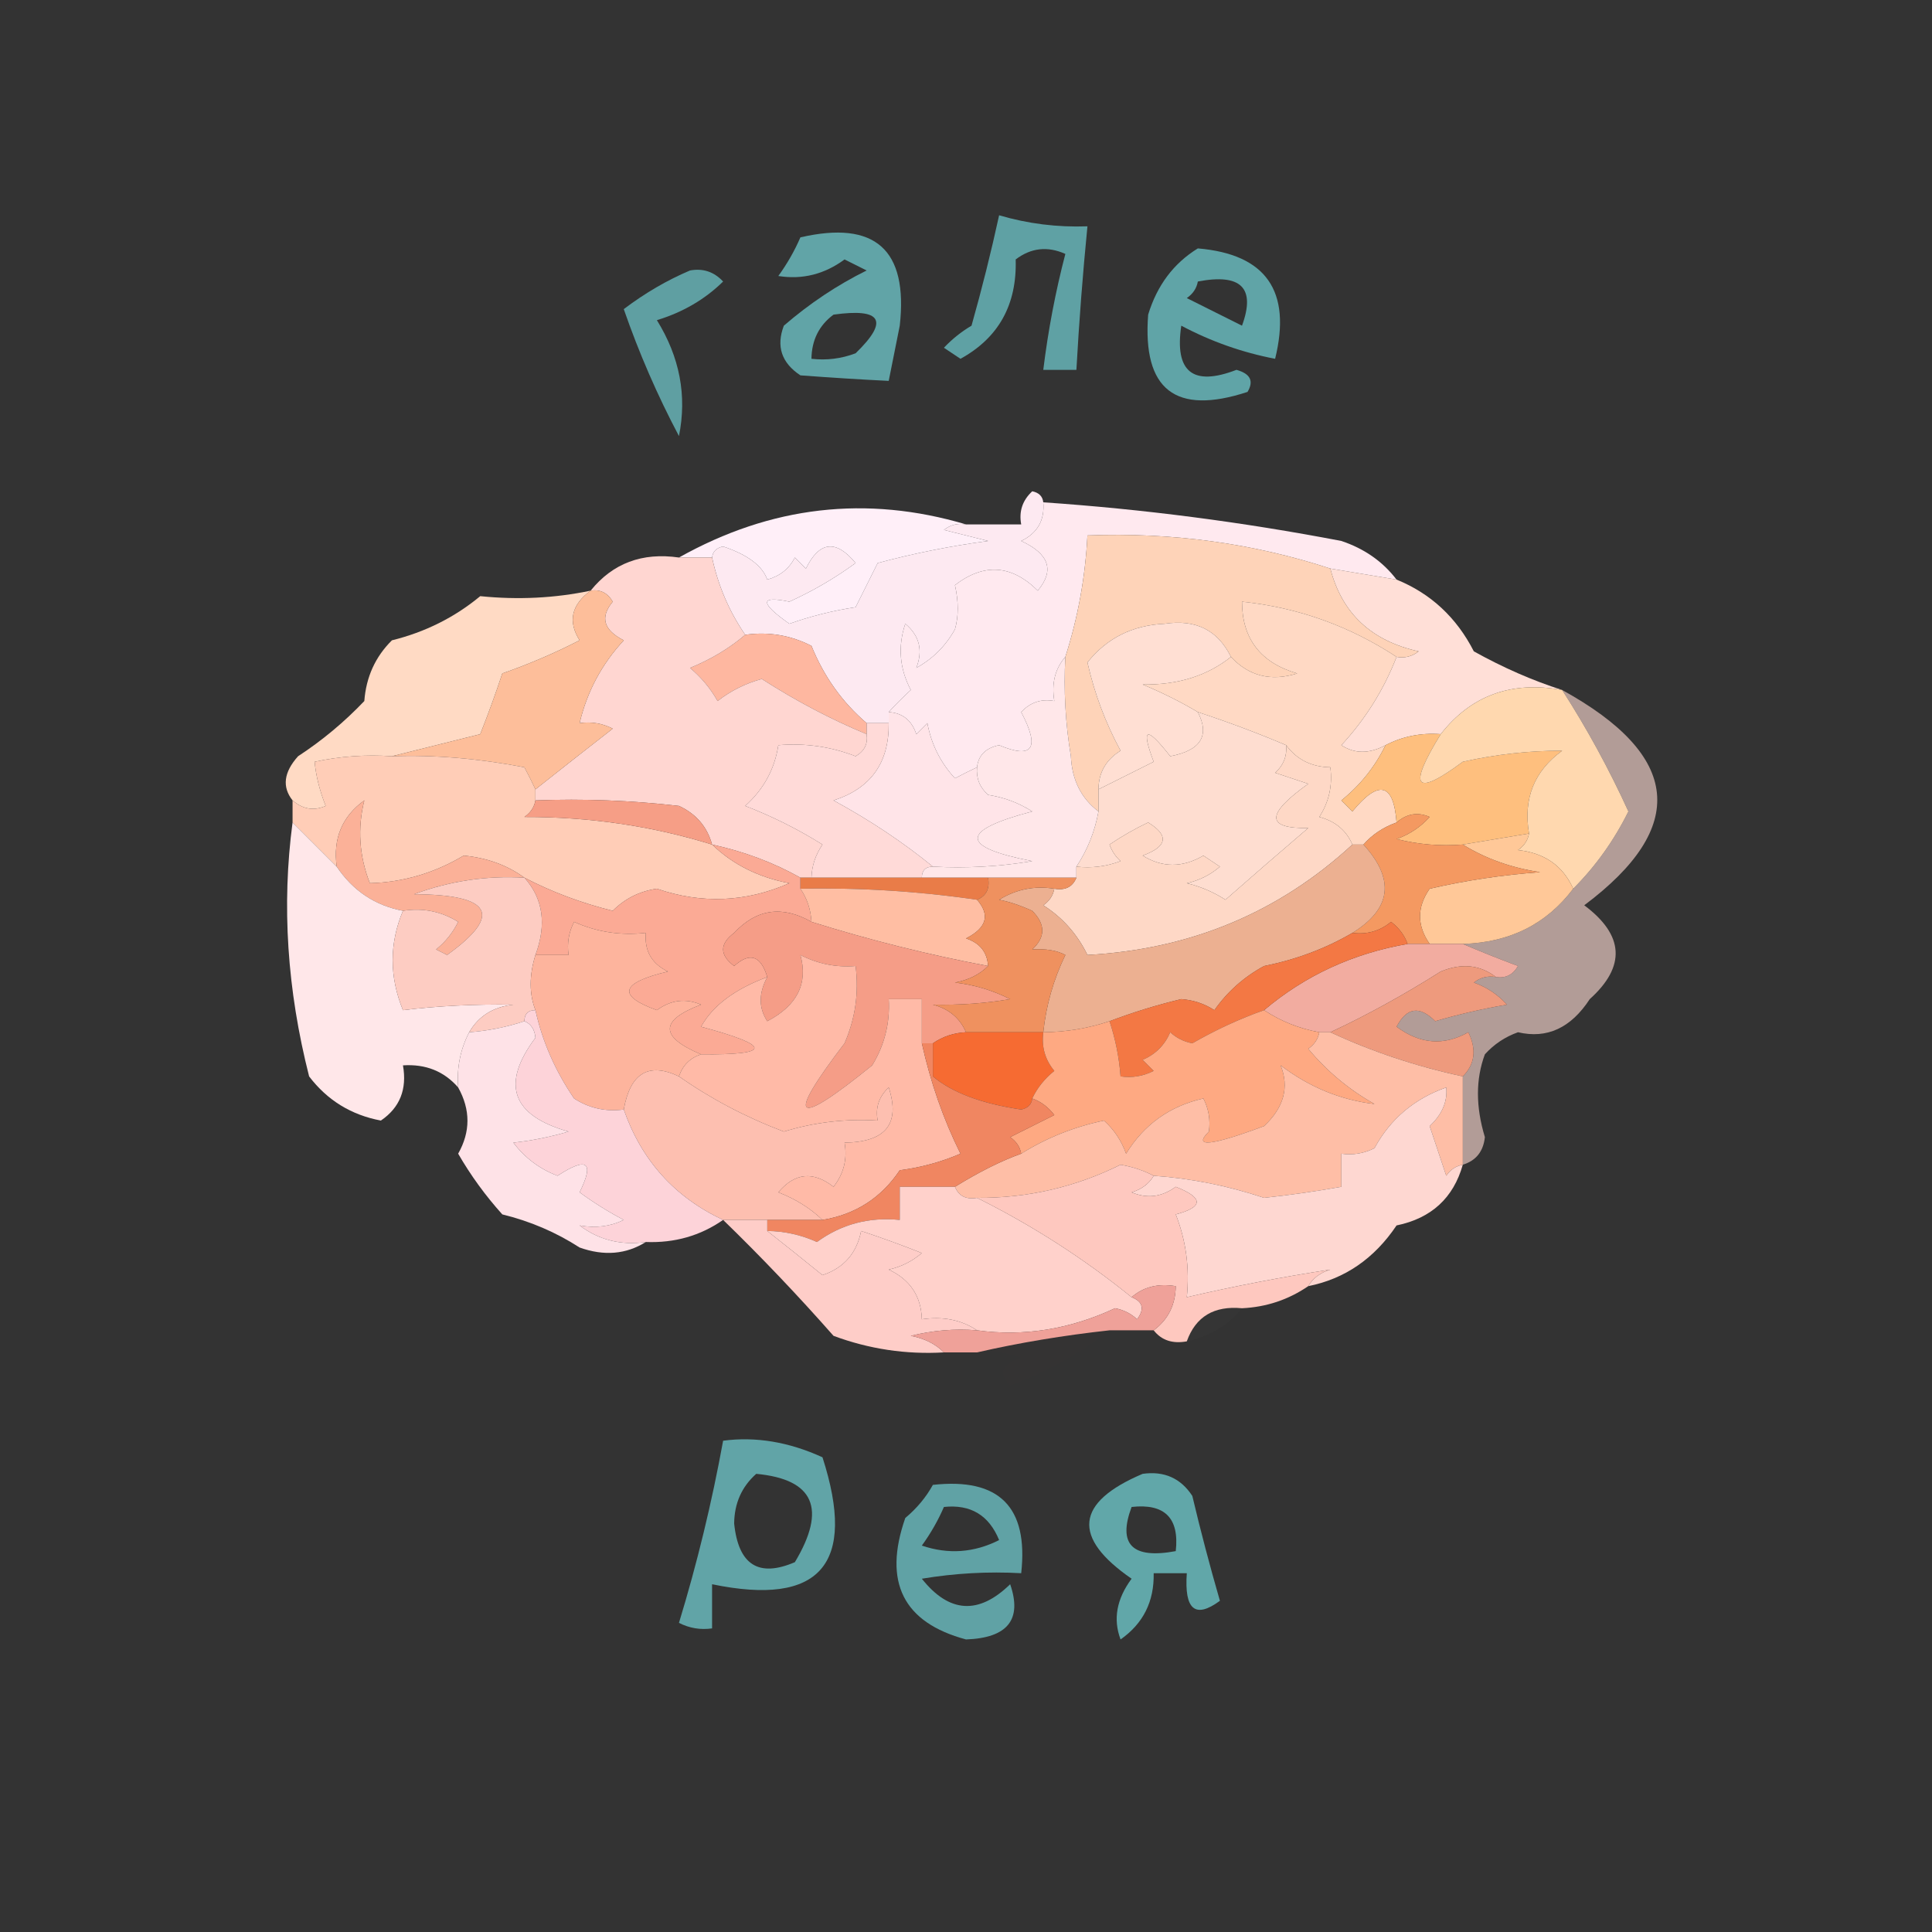 <?xml version="1.0" encoding="UTF-8"?>
<!DOCTYPE svg PUBLIC "-//W3C//DTD SVG 1.1//EN" "http://www.w3.org/Graphics/SVG/1.1/DTD/svg11.dtd">
<svg xmlns="http://www.w3.org/2000/svg" version="1.1" width="175px" height="175px" style="shape-rendering:geometricPrecision; text-rendering:geometricPrecision; image-rendering:optimizeQuality; fill-rule:evenodd; clip-rule:evenodd" xmlns:xlink="http://www.w3.org/1999/xlink">
<rect width="100%" height="100%" fill="#333333" stroke="none"/>
<g><path style="opacity:0.696" fill="#73d2d6" d="M 90.5,19.5 C 93.096,20.265 95.763,20.599 98.5,20.5C 98.073,24.824 97.74,29.158 97.5,33.5C 96.5,33.5 95.5,33.5 94.5,33.5C 94.938,29.928 95.604,26.428 96.5,23C 94.888,22.28 93.388,22.446 92,23.5C 92.121,27.599 90.454,30.599 87,32.5C 86.5,32.167 86,31.833 85.5,31.5C 86.242,30.713 87.075,30.047 88,29.5C 88.943,26.155 89.777,22.822 90.5,19.5 Z"/></g>
<g><path style="opacity:0.714" fill="#73d1d5" d="M 72.5,21.5 C 79.27,19.937 82.27,22.604 81.5,29.5C 81.167,31.167 80.833,32.833 80.5,34.5C 77.998,34.379 75.332,34.212 72.5,34C 70.789,32.867 70.289,31.367 71,29.5C 73.341,27.479 75.841,25.812 78.5,24.5C 77.833,24.167 77.167,23.833 76.5,23.5C 74.677,24.845 72.677,25.345 70.5,25C 71.305,23.887 71.972,22.721 72.5,21.5 Z M 75.5,28.5 C 79.876,27.888 80.543,29.054 77.5,32C 76.207,32.49 74.873,32.657 73.5,32.5C 73.527,30.801 74.194,29.467 75.5,28.5 Z"/></g>
<g><path style="opacity:0.71" fill="#73d2d6" d="M 108.5,22.5 C 114.677,23.024 117.01,26.357 115.5,32.5C 112.523,31.929 109.69,30.929 107,29.5C 106.38,33.69 108.047,35.024 112,33.5C 113.257,33.85 113.591,34.517 113,35.5C 106.477,37.64 103.477,35.307 104,28.5C 104.804,25.854 106.304,23.854 108.5,22.5 Z M 108.5,25.5 C 112.419,24.746 113.753,26.08 112.5,29.5C 110.833,28.667 109.167,27.833 107.5,27C 108.056,26.617 108.389,26.117 108.5,25.5 Z"/></g>
<g><path style="opacity:0.686" fill="#73d1d4" d="M 62.5,24.5 C 63.675,24.281 64.675,24.614 65.5,25.5C 63.847,27.121 61.847,28.288 59.5,29C 61.572,32.341 62.239,35.841 61.5,39.5C 59.546,35.808 57.879,31.974 56.5,28C 58.432,26.541 60.432,25.375 62.5,24.5 Z"/></g>
<g><path style="opacity:0.987" fill="#ffebf3" d="M 94.5,45.5 C 94.64,47.124 93.973,48.29 92.5,49C 95.038,50.171 95.538,51.671 94,53.5C 91.627,51.15 89.127,50.983 86.5,53C 86.835,54.503 86.835,55.836 86.5,57C 85.667,58.5 84.5,59.667 83,60.5C 83.617,58.905 83.284,57.572 82,56.5C 81.313,58.568 81.48,60.568 82.5,62.5C 81.757,63.182 81.091,63.849 80.5,64.5C 80.5,64.833 80.5,65.167 80.5,65.5C 79.833,65.5 79.167,65.5 78.5,65.5C 76.3,63.622 74.633,61.289 73.5,58.5C 71.604,57.534 69.604,57.201 67.5,57.5C 66.043,55.372 65.043,53.038 64.5,50.5C 64.56,49.957 64.893,49.624 65.5,49.5C 67.719,50.243 69.053,51.243 69.5,52.5C 70.647,52.182 71.481,51.516 72,50.5C 72.333,50.833 72.667,51.167 73,51.5C 74.223,49.015 75.723,48.848 77.5,51C 75.63,52.366 73.63,53.533 71.5,54.5C 68.813,53.939 68.813,54.606 71.5,56.5C 73.444,55.811 75.444,55.311 77.5,55C 78.167,53.667 78.833,52.333 79.5,51C 82.79,50.118 86.123,49.452 89.5,49C 88.167,48.667 86.833,48.333 85.5,48C 86.094,47.536 86.761,47.369 87.5,47.5C 89.167,47.5 90.833,47.5 92.5,47.5C 92.281,46.325 92.614,45.325 93.5,44.5C 94.107,44.624 94.44,44.957 94.5,45.5 Z"/></g>
<g><path style="opacity:1" fill="#ffeff8" d="M 87.5,47.5 C 86.761,47.369 86.094,47.536 85.5,48C 86.833,48.333 88.167,48.667 89.5,49C 86.123,49.452 82.79,50.118 79.5,51C 78.833,52.333 78.167,53.667 77.5,55C 75.444,55.311 73.444,55.811 71.5,56.5C 68.813,54.606 68.813,53.939 71.5,54.5C 73.63,53.533 75.63,52.366 77.5,51C 75.723,48.848 74.223,49.015 73,51.5C 72.667,51.167 72.333,50.833 72,50.5C 71.481,51.516 70.647,52.182 69.5,52.5C 69.053,51.243 67.719,50.243 65.5,49.5C 64.893,49.624 64.56,49.957 64.5,50.5C 63.5,50.5 62.5,50.5 61.5,50.5C 69.823,45.829 78.49,44.829 87.5,47.5 Z"/></g>
<g><path style="opacity:1" fill="#ffe9ef" d="M 94.5,45.5 C 103.524,46.116 112.524,47.282 121.5,49C 123.584,49.697 125.251,50.864 126.5,52.5C 124.5,52.167 122.5,51.833 120.5,51.5C 113.49,49.205 106.156,48.205 98.5,48.5C 98.309,52.262 97.642,55.929 96.5,59.5C 95.566,60.568 95.232,61.901 95.5,63.5C 94.325,63.281 93.325,63.614 92.5,64.5C 94.225,67.783 93.558,68.783 90.5,67.5C 89.287,67.747 88.62,68.414 88.5,69.5C 87.85,69.804 87.183,70.137 86.5,70.5C 85.194,69.088 84.36,67.421 84,65.5C 83.667,65.833 83.333,66.167 83,66.5C 82.583,65.244 81.75,64.577 80.5,64.5C 81.091,63.849 81.757,63.182 82.5,62.5C 81.48,60.568 81.313,58.568 82,56.5C 83.284,57.572 83.617,58.905 83,60.5C 84.5,59.667 85.667,58.5 86.5,57C 86.835,55.836 86.835,54.503 86.5,53C 89.127,50.983 91.627,51.15 94,53.5C 95.538,51.671 95.038,50.171 92.5,49C 93.973,48.29 94.64,47.124 94.5,45.5 Z"/></g>
<g><path style="opacity:1" fill="#ffdfd7" d="M 120.5,51.5 C 122.5,51.833 124.5,52.167 126.5,52.5C 129.596,53.76 131.929,55.926 133.5,59C 136.158,60.478 138.825,61.645 141.5,62.5C 136.906,61.657 133.239,62.991 130.5,66.5C 128.708,66.366 127.042,66.699 125.5,67.5C 124.033,68.292 122.7,68.292 121.5,67.5C 123.678,65.142 125.345,62.475 126.5,59.5C 127.239,59.631 127.906,59.464 128.5,59C 124.218,58.057 121.552,55.557 120.5,51.5 Z"/></g>
<g><path style="opacity:1" fill="#fed3b8" d="M 120.5,51.5 C 121.552,55.557 124.218,58.057 128.5,59C 127.906,59.464 127.239,59.631 126.5,59.5C 122.224,56.693 117.557,55.026 112.5,54.5C 112.513,57.863 114.179,60.029 117.5,61C 115.126,61.743 113.126,61.243 111.5,59.5C 110.308,57.078 108.308,56.078 105.5,56.5C 102.586,56.633 100.253,57.8 98.5,60C 99.128,62.8 100.128,65.467 101.5,68C 100.177,68.816 99.511,69.983 99.5,71.5C 99.5,72.167 99.5,72.833 99.5,73.5C 97.933,72.319 97.1,70.653 97,68.5C 96.502,65.518 96.335,62.518 96.5,59.5C 97.642,55.929 98.309,52.262 98.5,48.5C 106.156,48.205 113.49,49.205 120.5,51.5 Z"/></g>
<g><path style="opacity:1" fill="#ffdac4" d="M 53.5,53.5 C 51.752,54.789 51.419,56.289 52.5,58C 50.269,59.147 47.935,60.147 45.5,61C 44.897,62.825 44.23,64.659 43.5,66.5C 40.803,67.169 38.137,67.836 35.5,68.5C 33.143,68.337 30.81,68.503 28.5,69C 28.616,70.268 28.949,71.602 29.5,73C 28.423,73.47 27.423,73.303 26.5,72.5C 25.535,71.279 25.702,69.946 27,68.5C 29.185,67.072 31.185,65.405 33,63.5C 33.163,61.324 33.996,59.491 35.5,58C 38.511,57.257 41.178,55.923 43.5,54C 46.936,54.348 50.269,54.181 53.5,53.5 Z"/></g>
<g><path style="opacity:1" fill="#ffdfd3" d="M 111.5,59.5 C 109.342,61.22 106.675,62.053 103.5,62C 105.315,62.757 106.981,63.59 108.5,64.5C 109.598,66.642 108.764,67.975 106,68.5C 103.827,65.723 103.327,65.89 104.5,69C 102.807,69.847 101.14,70.68 99.5,71.5C 99.511,69.983 100.177,68.816 101.5,68C 100.128,65.467 99.128,62.8 98.5,60C 100.253,57.8 102.586,56.633 105.5,56.5C 108.308,56.078 110.308,57.078 111.5,59.5 Z"/></g>
<g><path style="opacity:1" fill="#feb7a0" d="M 67.5,57.5 C 69.604,57.201 71.604,57.534 73.5,58.5C 74.633,61.289 76.3,63.622 78.5,65.5C 78.5,65.833 78.5,66.167 78.5,66.5C 75.288,65.17 72.121,63.504 69,61.5C 67.527,61.903 66.194,62.57 65,63.5C 64.355,62.354 63.522,61.354 62.5,60.5C 64.396,59.725 66.063,58.725 67.5,57.5 Z"/></g>
<g><path style="opacity:1" fill="#ffd9c4" d="M 126.5,59.5 C 125.345,62.475 123.678,65.142 121.5,67.5C 122.7,68.292 124.033,68.292 125.5,67.5C 124.54,69.461 123.207,71.127 121.5,72.5C 121.833,72.833 122.167,73.167 122.5,73.5C 124.901,70.587 126.234,70.921 126.5,74.5C 125.29,74.932 124.29,75.599 123.5,76.5C 123.167,76.5 122.833,76.5 122.5,76.5C 121.942,75.21 120.942,74.377 119.5,74C 120.38,72.644 120.714,71.144 120.5,69.5C 118.801,69.473 117.467,68.806 116.5,67.5C 113.943,66.412 111.276,65.412 108.5,64.5C 106.981,63.59 105.315,62.757 103.5,62C 106.675,62.053 109.342,61.22 111.5,59.5C 113.126,61.243 115.126,61.743 117.5,61C 114.179,60.029 112.513,57.863 112.5,54.5C 117.557,55.026 122.224,56.693 126.5,59.5 Z"/></g>
<g><path style="opacity:1" fill="#ffd6d1" d="M 61.5,50.5 C 62.5,50.5 63.5,50.5 64.5,50.5C 65.043,53.038 66.043,55.372 67.5,57.5C 66.063,58.725 64.396,59.725 62.5,60.5C 63.522,61.354 64.355,62.354 65,63.5C 66.194,62.57 67.527,61.903 69,61.5C 72.121,63.504 75.288,65.17 78.5,66.5C 78.631,67.376 78.297,68.043 77.5,68.5C 75.253,67.626 72.92,67.292 70.5,67.5C 70.174,69.661 69.174,71.494 67.5,73C 69.942,73.94 72.275,75.106 74.5,76.5C 73.873,77.417 73.539,78.417 73.5,79.5C 73.167,79.5 72.833,79.5 72.5,79.5C 70.064,78.129 67.397,77.129 64.5,76.5C 64.056,74.887 63.056,73.72 61.5,73C 57.179,72.501 52.846,72.334 48.5,72.5C 48.5,72.167 48.5,71.833 48.5,71.5C 50.803,69.675 53.136,67.842 55.5,66C 54.552,65.517 53.552,65.35 52.5,65.5C 53.172,62.656 54.505,60.156 56.5,58C 54.665,57.072 54.332,55.906 55.5,54.5C 55.043,53.703 54.376,53.369 53.5,53.5C 55.503,51.018 58.169,50.018 61.5,50.5 Z"/></g>
<g><path style="opacity:1" fill="#fdbe9a" d="M 53.5,53.5 C 54.376,53.369 55.043,53.703 55.5,54.5C 54.332,55.906 54.665,57.072 56.5,58C 54.505,60.156 53.172,62.656 52.5,65.5C 53.552,65.35 54.552,65.517 55.5,66C 53.136,67.842 50.803,69.675 48.5,71.5C 48.196,70.85 47.863,70.183 47.5,69.5C 43.302,68.696 39.302,68.362 35.5,68.5C 38.137,67.836 40.803,67.169 43.5,66.5C 44.23,64.659 44.897,62.825 45.5,61C 47.935,60.147 50.269,59.147 52.5,58C 51.419,56.289 51.752,54.789 53.5,53.5 Z"/></g>
<g><path style="opacity:1" fill="#feddd0" d="M 108.5,64.5 C 111.276,65.412 113.943,66.412 116.5,67.5C 116.586,68.496 116.252,69.329 115.5,70C 116.5,70.333 117.5,70.667 118.5,71C 114.643,73.743 114.643,75.076 118.5,75C 115.963,77.168 113.463,79.334 111,81.5C 109.933,80.809 108.766,80.309 107.5,80C 108.624,79.751 109.624,79.251 110.5,78.5C 110,78.167 109.5,77.833 109,77.5C 107.118,78.606 105.284,78.606 103.5,77.5C 105.748,76.676 105.914,75.676 104,74.5C 102.795,75.071 101.628,75.738 100.5,76.5C 100.709,77.086 101.043,77.586 101.5,78C 100.207,78.49 98.873,78.657 97.5,78.5C 98.502,76.989 99.169,75.322 99.5,73.5C 99.5,72.833 99.5,72.167 99.5,71.5C 101.14,70.68 102.807,69.847 104.5,69C 103.327,65.89 103.827,65.723 106,68.5C 108.764,67.975 109.598,66.642 108.5,64.5 Z"/></g>
<g><path style="opacity:1" fill="#ffe4e8" d="M 80.5,64.5 C 81.75,64.577 82.583,65.244 83,66.5C 83.333,66.167 83.667,65.833 84,65.5C 84.36,67.421 85.194,69.088 86.5,70.5C 87.183,70.137 87.85,69.804 88.5,69.5C 88.414,70.496 88.748,71.329 89.5,72C 90.938,72.219 92.271,72.719 93.5,73.5C 86.915,75.23 86.915,76.73 93.5,78C 90.518,78.498 87.518,78.665 84.5,78.5C 81.813,76.302 78.813,74.302 75.5,72.5C 78.877,71.419 80.544,69.086 80.5,65.5C 80.5,65.167 80.5,64.833 80.5,64.5 Z"/></g>
<g><path style="opacity:1" fill="#ffdad8" d="M 78.5,65.5 C 79.167,65.5 79.833,65.5 80.5,65.5C 80.544,69.086 78.877,71.419 75.5,72.5C 78.813,74.302 81.813,76.302 84.5,78.5C 83.833,78.5 83.5,78.833 83.5,79.5C 80.167,79.5 76.833,79.5 73.5,79.5C 73.539,78.417 73.873,77.417 74.5,76.5C 72.275,75.106 69.942,73.94 67.5,73C 69.174,71.494 70.174,69.661 70.5,67.5C 72.92,67.292 75.253,67.626 77.5,68.5C 78.297,68.043 78.631,67.376 78.5,66.5C 78.5,66.167 78.5,65.833 78.5,65.5 Z"/></g>
<g><path style="opacity:1" fill="#ffcdb7" d="M 35.5,68.5 C 39.302,68.362 43.302,68.696 47.5,69.5C 47.863,70.183 48.196,70.85 48.5,71.5C 48.5,71.833 48.5,72.167 48.5,72.5C 48.389,73.117 48.056,73.617 47.5,74C 53.405,73.985 59.072,74.818 64.5,76.5C 66.385,78.311 68.719,79.478 71.5,80C 67.562,81.729 63.562,81.896 59.5,80.5C 57.945,80.722 56.611,81.389 55.5,82.5C 52.66,81.797 49.993,80.797 47.5,79.5C 45.945,78.367 44.111,77.701 42,77.5C 39.347,79.084 36.514,79.917 33.5,80C 32.535,77.526 32.368,75.026 33,72.5C 30.984,73.955 30.151,75.955 30.5,78.5C 29.167,77.167 27.833,75.833 26.5,74.5C 26.5,73.833 26.5,73.167 26.5,72.5C 27.423,73.303 28.423,73.47 29.5,73C 28.949,71.602 28.616,70.268 28.5,69C 30.81,68.503 33.143,68.337 35.5,68.5 Z"/></g>
<g><path style="opacity:1" fill="#ffe7e9" d="M 96.5,59.5 C 96.335,62.518 96.502,65.518 97,68.5C 97.1,70.653 97.933,72.319 99.5,73.5C 99.169,75.322 98.502,76.989 97.5,78.5C 97.5,78.833 97.5,79.167 97.5,79.5C 94.833,79.5 92.167,79.5 89.5,79.5C 87.5,79.5 85.5,79.5 83.5,79.5C 83.5,78.833 83.833,78.5 84.5,78.5C 87.518,78.665 90.518,78.498 93.5,78C 86.915,76.73 86.915,75.23 93.5,73.5C 92.271,72.719 90.938,72.219 89.5,72C 88.748,71.329 88.414,70.496 88.5,69.5C 88.62,68.414 89.287,67.747 90.5,67.5C 93.558,68.783 94.225,67.783 92.5,64.5C 93.325,63.614 94.325,63.281 95.5,63.5C 95.232,61.901 95.566,60.568 96.5,59.5 Z"/></g>
<g><path style="opacity:1" fill="#febf7e" d="M 130.5,66.5 C 127.491,71.387 128.158,72.22 132.5,69C 135.521,68.326 138.521,67.993 141.5,68C 138.959,69.848 137.959,72.348 138.5,75.5C 136.5,75.833 134.5,76.167 132.5,76.5C 130.473,76.662 128.473,76.496 126.5,76C 127.672,75.581 128.672,74.915 129.5,74C 128.423,73.53 127.423,73.697 126.5,74.5C 126.234,70.921 124.901,70.587 122.5,73.5C 122.167,73.167 121.833,72.833 121.5,72.5C 123.207,71.127 124.54,69.461 125.5,67.5C 127.042,66.699 128.708,66.366 130.5,66.5 Z"/></g>
<g><path style="opacity:1" fill="#f69e86" d="M 48.5,72.5 C 52.846,72.334 57.179,72.501 61.5,73C 63.056,73.72 64.056,74.887 64.5,76.5C 59.072,74.818 53.405,73.985 47.5,74C 48.056,73.617 48.389,73.117 48.5,72.5 Z"/></g>
<g><path style="opacity:1" fill="#ffd8af" d="M 141.5,62.5 C 143.751,66.001 145.751,69.667 147.5,73.5C 146.201,76.127 144.534,78.46 142.5,80.5C 141.573,78.424 139.907,77.257 137.5,77C 138.056,76.617 138.389,76.117 138.5,75.5C 137.959,72.348 138.959,69.848 141.5,68C 138.521,67.993 135.521,68.326 132.5,69C 128.158,72.22 127.491,71.387 130.5,66.5C 133.239,62.991 136.906,61.657 141.5,62.5 Z"/></g>
<g><path style="opacity:0.624" fill="#fedcd3" d="M 141.5,62.5 C 152.276,68.43 152.942,74.93 143.5,82C 147.12,84.703 147.287,87.537 144,90.5C 142.291,93.116 140.124,94.116 137.5,93.5C 136.328,93.919 135.328,94.585 134.5,95.5C 133.663,97.745 133.663,100.245 134.5,103C 134.361,104.301 133.695,105.134 132.5,105.5C 132.5,102.833 132.5,100.167 132.5,97.5C 133.598,96.399 133.765,95.066 133,93.5C 130.79,94.749 128.624,94.582 126.5,93C 127.421,91.244 128.588,91.077 130,92.5C 132.135,91.873 134.302,91.373 136.5,91C 135.672,90.085 134.672,89.419 133.5,89C 134.094,88.536 134.761,88.369 135.5,88.5C 136.376,88.631 137.043,88.297 137.5,87.5C 135.709,86.83 134.042,86.163 132.5,85.5C 136.748,85.376 140.082,83.71 142.5,80.5C 144.534,78.46 146.201,76.127 147.5,73.5C 145.751,69.667 143.751,66.001 141.5,62.5 Z"/></g>
<g><path style="opacity:1" fill="#fbb198" d="M 47.5,79.5 C 44.059,79.301 40.726,79.801 37.5,81C 44.562,81.03 45.562,82.863 40.5,86.5C 40.167,86.333 39.833,86.167 39.5,86C 40.357,85.311 41.023,84.478 41.5,83.5C 39.955,82.548 38.288,82.215 36.5,82.5C 33.975,82.023 31.975,80.69 30.5,78.5C 30.151,75.955 30.984,73.955 33,72.5C 32.368,75.026 32.535,77.526 33.5,80C 36.514,79.917 39.347,79.084 42,77.5C 44.111,77.701 45.945,78.367 47.5,79.5 Z"/></g>
<g><path style="opacity:1" fill="#e97c48" d="M 72.5,80.5 C 72.5,80.167 72.5,79.833 72.5,79.5C 72.833,79.5 73.167,79.5 73.5,79.5C 76.833,79.5 80.167,79.5 83.5,79.5C 85.5,79.5 87.5,79.5 89.5,79.5C 89.672,80.492 89.338,81.158 88.5,81.5C 83.203,80.725 77.87,80.392 72.5,80.5 Z"/></g>
<g><path style="opacity:1" fill="#ffc898" d="M 138.5,75.5 C 138.389,76.117 138.056,76.617 137.5,77C 139.907,77.257 141.573,78.424 142.5,80.5C 140.082,83.71 136.748,85.376 132.5,85.5C 131.5,85.5 130.5,85.5 129.5,85.5C 128.334,83.834 128.334,82.167 129.5,80.5C 132.777,79.746 136.11,79.246 139.5,79C 136.896,78.61 134.562,77.776 132.5,76.5C 134.5,76.167 136.5,75.833 138.5,75.5 Z"/></g>
<g><path style="opacity:0.997" fill="#ffe7e9" d="M 26.5,74.5 C 27.833,75.833 29.167,77.167 30.5,78.5C 31.975,80.69 33.975,82.023 36.5,82.5C 35.259,85.463 35.259,88.463 36.5,91.5C 39.639,91.116 42.972,90.95 46.5,91C 44.68,91.2 43.347,92.034 42.5,93.5C 41.699,95.042 41.366,96.709 41.5,98.5C 40.221,97.032 38.554,96.365 36.5,96.5C 36.884,98.665 36.217,100.332 34.5,101.5C 31.812,100.995 29.645,99.662 28,97.5C 26.006,89.661 25.506,81.994 26.5,74.5 Z"/></g>
<g><path style="opacity:1" fill="#fbaa95" d="M 64.5,76.5 C 67.397,77.129 70.064,78.129 72.5,79.5C 72.5,79.833 72.5,80.167 72.5,80.5C 73.11,81.391 73.443,82.391 73.5,83.5C 70.86,81.992 68.527,82.326 66.5,84.5C 65.167,85.5 65.167,86.5 66.5,87.5C 67.922,86.223 68.922,86.556 69.5,88.5C 66.559,89.591 64.559,91.091 63.5,93C 69.948,94.731 69.948,95.565 63.5,95.5C 59.736,93.921 59.736,92.421 63.5,91C 62.101,90.405 60.768,90.572 59.5,91.5C 55.859,90.188 56.193,89.021 60.5,88C 59.027,87.29 58.36,86.124 58.5,84.5C 56.208,84.756 54.041,84.423 52,83.5C 51.517,84.448 51.35,85.448 51.5,86.5C 50.5,86.5 49.5,86.5 48.5,86.5C 49.528,83.723 49.195,81.39 47.5,79.5C 49.993,80.797 52.66,81.797 55.5,82.5C 56.611,81.389 57.945,80.722 59.5,80.5C 63.562,81.896 67.562,81.729 71.5,80C 68.719,79.478 66.385,78.311 64.5,76.5 Z"/></g>
<g><path style="opacity:1" fill="#fed8c6" d="M 116.5,67.5 C 117.467,68.806 118.801,69.473 120.5,69.5C 120.714,71.144 120.38,72.644 119.5,74C 120.942,74.377 121.942,75.21 122.5,76.5C 115.817,82.661 107.817,85.994 98.5,86.5C 97.576,84.609 96.243,83.109 94.5,82C 95.056,81.617 95.389,81.117 95.5,80.5C 96.492,80.672 97.158,80.338 97.5,79.5C 97.5,79.167 97.5,78.833 97.5,78.5C 98.873,78.657 100.207,78.49 101.5,78C 101.043,77.586 100.709,77.086 100.5,76.5C 101.628,75.738 102.795,75.071 104,74.5C 105.914,75.676 105.748,76.676 103.5,77.5C 105.284,78.606 107.118,78.606 109,77.5C 109.5,77.833 110,78.167 110.5,78.5C 109.624,79.251 108.624,79.751 107.5,80C 108.766,80.309 109.933,80.809 111,81.5C 113.463,79.334 115.963,77.168 118.5,75C 114.643,75.076 114.643,73.743 118.5,71C 117.5,70.667 116.5,70.333 115.5,70C 116.252,69.329 116.586,68.496 116.5,67.5 Z"/></g>
<g><path style="opacity:1" fill="#f49961" d="M 132.5,76.5 C 134.562,77.776 136.896,78.61 139.5,79C 136.11,79.246 132.777,79.746 129.5,80.5C 128.334,82.167 128.334,83.834 129.5,85.5C 128.833,85.5 128.167,85.5 127.5,85.5C 127.217,84.711 126.717,84.044 126,83.5C 124.989,84.337 123.822,84.67 122.5,84.5C 126.04,82.317 126.373,79.651 123.5,76.5C 124.29,75.599 125.29,74.932 126.5,74.5C 127.423,73.697 128.423,73.53 129.5,74C 128.672,74.915 127.672,75.581 126.5,76C 128.473,76.496 130.473,76.662 132.5,76.5 Z"/></g>
<g><path style="opacity:1" fill="#ffbea3" d="M 72.5,80.5 C 77.87,80.392 83.203,80.725 88.5,81.5C 89.707,82.88 89.373,84.047 87.5,85C 88.756,85.417 89.423,86.25 89.5,87.5C 84.093,86.482 78.76,85.148 73.5,83.5C 73.443,82.391 73.11,81.391 72.5,80.5 Z"/></g>
<g><path style="opacity:1" fill="#fdccc2" d="M 47.5,79.5 C 49.195,81.39 49.528,83.723 48.5,86.5C 47.928,88.36 47.928,90.027 48.5,91.5C 47.833,91.5 47.5,91.833 47.5,92.5C 45.883,93.038 44.216,93.371 42.5,93.5C 43.347,92.034 44.68,91.2 46.5,91C 42.972,90.95 39.639,91.116 36.5,91.5C 35.259,88.463 35.259,85.463 36.5,82.5C 38.288,82.215 39.955,82.548 41.5,83.5C 41.023,84.478 40.357,85.311 39.5,86C 39.833,86.167 40.167,86.333 40.5,86.5C 45.562,82.863 44.562,81.03 37.5,81C 40.726,79.801 44.059,79.301 47.5,79.5 Z"/></g>
<g><path style="opacity:1" fill="#ecb091" d="M 122.5,76.5 C 122.833,76.5 123.167,76.5 123.5,76.5C 126.373,79.651 126.04,82.317 122.5,84.5C 120.073,85.919 117.406,86.919 114.5,87.5C 112.677,88.491 111.177,89.824 110,91.5C 109.107,90.919 108.107,90.585 107,90.5C 104.774,91.033 102.607,91.7 100.5,92.5C 98.565,93.15 96.565,93.483 94.5,93.5C 94.756,91.063 95.423,88.729 96.5,86.5C 95.738,86.089 94.738,85.923 93.5,86C 94.711,84.887 94.711,83.72 93.5,82.5C 92.397,82.002 91.397,81.669 90.5,81.5C 92.045,80.548 93.712,80.215 95.5,80.5C 95.389,81.117 95.056,81.617 94.5,82C 96.243,83.109 97.576,84.609 98.5,86.5C 107.817,85.994 115.817,82.661 122.5,76.5 Z"/></g>
<g><path style="opacity:1" fill="#f59d87" d="M 73.5,83.5 C 78.76,85.148 84.093,86.482 89.5,87.5C 88.737,88.268 87.737,88.768 86.5,89C 88.256,89.202 89.922,89.702 91.5,90.5C 89.269,90.887 86.936,91.053 84.5,91C 85.942,91.377 86.942,92.21 87.5,93.5C 86.391,93.557 85.391,93.89 84.5,94.5C 84.167,94.5 83.833,94.5 83.5,94.5C 83.5,93.167 83.5,91.833 83.5,90.5C 82.5,90.5 81.5,90.5 80.5,90.5C 80.628,92.655 80.128,94.655 79,96.5C 71.938,102.226 71.104,101.559 76.5,94.5C 77.474,92.257 77.808,89.924 77.5,87.5C 75.738,87.643 74.071,87.309 72.5,86.5C 73.21,89.086 72.21,91.086 69.5,92.5C 68.708,91.3 68.708,89.967 69.5,88.5C 68.922,86.556 67.922,86.223 66.5,87.5C 65.167,86.5 65.167,85.5 66.5,84.5C 68.527,82.326 70.86,81.992 73.5,83.5 Z"/></g>
<g><path style="opacity:1" fill="#ef915f" d="M 89.5,79.5 C 92.167,79.5 94.833,79.5 97.5,79.5C 97.158,80.338 96.492,80.672 95.5,80.5C 93.712,80.215 92.045,80.548 90.5,81.5C 91.397,81.669 92.397,82.002 93.5,82.5C 94.711,83.72 94.711,84.887 93.5,86C 94.738,85.923 95.738,86.089 96.5,86.5C 95.423,88.729 94.756,91.063 94.5,93.5C 92.167,93.5 89.833,93.5 87.5,93.5C 86.942,92.21 85.942,91.377 84.5,91C 86.936,91.053 89.269,90.887 91.5,90.5C 89.922,89.702 88.256,89.202 86.5,89C 87.737,88.768 88.737,88.268 89.5,87.5C 89.423,86.25 88.756,85.417 87.5,85C 89.373,84.047 89.707,82.88 88.5,81.5C 89.338,81.158 89.672,80.492 89.5,79.5 Z"/></g>
<g><path style="opacity:1" fill="#f2aca0" d="M 127.5,85.5 C 128.167,85.5 128.833,85.5 129.5,85.5C 130.5,85.5 131.5,85.5 132.5,85.5C 134.042,86.163 135.709,86.83 137.5,87.5C 137.043,88.297 136.376,88.631 135.5,88.5C 134.054,87.387 132.387,87.22 130.5,88C 127.143,90.123 123.809,91.956 120.5,93.5C 120.167,93.5 119.833,93.5 119.5,93.5C 117.678,93.169 116.011,92.502 114.5,91.5C 118.211,88.364 122.545,86.364 127.5,85.5 Z"/></g>
<g><path style="opacity:1" fill="#f37844" d="M 127.5,85.5 C 122.545,86.364 118.211,88.364 114.5,91.5C 112.314,92.27 110.148,93.27 108,94.5C 107.228,94.355 106.561,94.022 106,93.5C 105.5,94.667 104.667,95.5 103.5,96C 103.833,96.333 104.167,96.667 104.5,97C 103.552,97.483 102.552,97.65 101.5,97.5C 101.371,95.784 101.038,94.117 100.5,92.5C 102.607,91.7 104.774,91.033 107,90.5C 108.107,90.585 109.107,90.919 110,91.5C 111.177,89.824 112.677,88.491 114.5,87.5C 117.406,86.919 120.073,85.919 122.5,84.5C 123.822,84.67 124.989,84.337 126,83.5C 126.717,84.044 127.217,84.711 127.5,85.5 Z"/></g>
<g><path style="opacity:1" fill="#ee9a7d" d="M 135.5,88.5 C 134.761,88.369 134.094,88.536 133.5,89C 134.672,89.419 135.672,90.085 136.5,91C 134.302,91.373 132.135,91.873 130,92.5C 128.588,91.077 127.421,91.244 126.5,93C 128.624,94.582 130.79,94.749 133,93.5C 133.765,95.066 133.598,96.399 132.5,97.5C 128.256,96.586 124.256,95.253 120.5,93.5C 123.809,91.956 127.143,90.123 130.5,88C 132.387,87.22 134.054,87.387 135.5,88.5 Z"/></g>
<g><path style="opacity:1" fill="#fdb49d" d="M 63.5,95.5 C 62.5,95.833 61.833,96.5 61.5,97.5C 58.753,96.194 57.087,97.194 56.5,100.5C 54.856,100.714 53.356,100.38 52,99.5C 50.281,96.975 49.114,94.308 48.5,91.5C 47.928,90.027 47.928,88.36 48.5,86.5C 49.5,86.5 50.5,86.5 51.5,86.5C 51.35,85.448 51.517,84.448 52,83.5C 54.041,84.423 56.208,84.756 58.5,84.5C 58.36,86.124 59.027,87.29 60.5,88C 56.193,89.021 55.859,90.188 59.5,91.5C 60.768,90.572 62.101,90.405 63.5,91C 59.736,92.421 59.736,93.921 63.5,95.5 Z"/></g>
<g><path style="opacity:1" fill="#f66b32" d="M 87.5,93.5 C 89.833,93.5 92.167,93.5 94.5,93.5C 94.33,94.822 94.663,95.989 95.5,97C 94.62,97.708 93.953,98.542 93.5,99.5C 93.44,100.043 93.107,100.376 92.5,100.5C 88.915,99.97 86.248,98.97 84.5,97.5C 84.5,96.5 84.5,95.5 84.5,94.5C 85.391,93.89 86.391,93.557 87.5,93.5 Z"/></g>
<g><path style="opacity:1" fill="#ffbaa7" d="M 83.5,94.5 C 84.293,98.07 85.459,101.403 87,104.5C 85.266,105.249 83.433,105.749 81.5,106C 79.821,108.506 77.487,110.006 74.5,110.5C 73.4,109.442 72.066,108.608 70.5,108C 71.99,106.228 73.657,106.061 75.5,107.5C 76.429,106.311 76.762,104.978 76.5,103.5C 80.235,103.454 81.568,101.787 80.5,98.5C 79.614,99.325 79.281,100.325 79.5,101.5C 76.603,101.319 73.769,101.652 71,102.5C 67.559,101.198 64.393,99.531 61.5,97.5C 61.833,96.5 62.5,95.833 63.5,95.5C 69.948,95.565 69.948,94.731 63.5,93C 64.559,91.091 66.559,89.591 69.5,88.5C 68.708,89.967 68.708,91.3 69.5,92.5C 72.21,91.086 73.21,89.086 72.5,86.5C 74.071,87.309 75.738,87.643 77.5,87.5C 77.808,89.924 77.474,92.257 76.5,94.5C 71.104,101.559 71.938,102.226 79,96.5C 80.128,94.655 80.628,92.655 80.5,90.5C 81.5,90.5 82.5,90.5 83.5,90.5C 83.5,91.833 83.5,93.167 83.5,94.5 Z"/></g>
<g><path style="opacity:1" fill="#fea982" d="M 114.5,91.5 C 116.011,92.502 117.678,93.169 119.5,93.5C 119.389,94.117 119.056,94.617 118.5,95C 120.208,97.043 122.208,98.71 124.5,100C 121.419,99.635 118.586,98.468 116,96.5C 116.794,98.486 116.294,100.319 114.5,102C 109.674,103.8 108.008,103.967 109.5,102.5C 109.649,101.448 109.483,100.448 109,99.5C 105.965,100.184 103.631,101.851 102,104.5C 101.581,103.328 100.915,102.328 100,101.5C 97.285,102.069 94.785,103.069 92.5,104.5C 92.389,103.883 92.056,103.383 91.5,103C 92.833,102.333 94.167,101.667 95.5,101C 94.956,100.283 94.289,99.783 93.5,99.5C 93.953,98.542 94.62,97.708 95.5,97C 94.663,95.989 94.33,94.822 94.5,93.5C 96.565,93.483 98.565,93.15 100.5,92.5C 101.038,94.117 101.371,95.784 101.5,97.5C 102.552,97.65 103.552,97.483 104.5,97C 104.167,96.667 103.833,96.333 103.5,96C 104.667,95.5 105.5,94.667 106,93.5C 106.561,94.022 107.228,94.355 108,94.5C 110.148,93.27 112.314,92.27 114.5,91.5 Z"/></g>
<g><path style="opacity:1" fill="#febea6" d="M 119.5,93.5 C 119.833,93.5 120.167,93.5 120.5,93.5C 124.256,95.253 128.256,96.586 132.5,97.5C 132.5,100.167 132.5,102.833 132.5,105.5C 131.883,105.611 131.383,105.944 131,106.5C 130.5,105 130,103.5 129.5,102C 130.627,100.943 131.127,99.777 131,98.5C 128.103,99.523 125.936,101.357 124.5,104C 123.552,104.483 122.552,104.649 121.5,104.5C 121.5,105.5 121.5,106.5 121.5,107.5C 119.192,107.914 116.858,108.247 114.5,108.5C 111.231,107.407 107.897,106.741 104.5,106.5C 103.584,106.018 102.584,105.685 101.5,105.5C 97.401,107.533 93.068,108.533 88.5,108.5C 87.508,108.672 86.842,108.338 86.5,107.5C 88.704,106.142 90.704,105.142 92.5,104.5C 94.785,103.069 97.285,102.069 100,101.5C 100.915,102.328 101.581,103.328 102,104.5C 103.631,101.851 105.965,100.184 109,99.5C 109.483,100.448 109.649,101.448 109.5,102.5C 108.008,103.967 109.674,103.8 114.5,102C 116.294,100.319 116.794,98.486 116,96.5C 118.586,98.468 121.419,99.635 124.5,100C 122.208,98.71 120.208,97.043 118.5,95C 119.056,94.617 119.389,94.117 119.5,93.5 Z"/></g>
<g><path style="opacity:1" fill="#fdbfb0" d="M 61.5,97.5 C 64.393,99.531 67.559,101.198 71,102.5C 73.769,101.652 76.603,101.319 79.5,101.5C 79.281,100.325 79.614,99.325 80.5,98.5C 81.568,101.787 80.235,103.454 76.5,103.5C 76.762,104.978 76.429,106.311 75.5,107.5C 73.657,106.061 71.99,106.228 70.5,108C 72.066,108.608 73.4,109.442 74.5,110.5C 72.833,110.5 71.167,110.5 69.5,110.5C 68.167,110.5 66.833,110.5 65.5,110.5C 61.112,108.444 58.112,105.111 56.5,100.5C 57.087,97.194 58.753,96.194 61.5,97.5 Z"/></g>
<g><path style="opacity:1" fill="#f08661" d="M 83.5,94.5 C 83.833,94.5 84.167,94.5 84.5,94.5C 84.5,95.5 84.5,96.5 84.5,97.5C 86.248,98.97 88.915,99.97 92.5,100.5C 93.107,100.376 93.44,100.043 93.5,99.5C 94.289,99.783 94.956,100.283 95.5,101C 94.167,101.667 92.833,102.333 91.5,103C 92.056,103.383 92.389,103.883 92.5,104.5C 90.704,105.142 88.704,106.142 86.5,107.5C 84.833,107.5 83.167,107.5 81.5,107.5C 81.5,108.5 81.5,109.5 81.5,110.5C 78.71,110.222 76.21,110.889 74,112.5C 72.56,111.852 71.06,111.519 69.5,111.5C 69.5,111.167 69.5,110.833 69.5,110.5C 71.167,110.5 72.833,110.5 74.5,110.5C 77.487,110.006 79.821,108.506 81.5,106C 83.433,105.749 85.266,105.249 87,104.5C 85.459,101.403 84.293,98.07 83.5,94.5 Z"/></g>
<g><path style="opacity:1" fill="#fdd3d9" d="M 47.5,92.5 C 47.5,91.833 47.833,91.5 48.5,91.5C 49.114,94.308 50.281,96.975 52,99.5C 53.356,100.38 54.856,100.714 56.5,100.5C 58.112,105.111 61.112,108.444 65.5,110.5C 63.442,111.933 61.108,112.6 58.5,112.5C 56.249,112.819 54.249,112.319 52.5,111C 53.951,111.263 55.284,111.096 56.5,110.5C 55.092,109.757 53.759,108.923 52.5,108C 53.858,105.248 53.191,104.748 50.5,106.5C 48.884,105.885 47.55,104.885 46.5,103.5C 48.117,103.331 49.784,102.997 51.5,102.5C 46.35,101.044 45.35,98.211 48.5,94C 48.43,93.235 48.097,92.735 47.5,92.5 Z"/></g>
<g><path style="opacity:1" fill="#fee2e7" d="M 47.5,92.5 C 48.097,92.735 48.43,93.235 48.5,94C 45.35,98.211 46.35,101.044 51.5,102.5C 49.784,102.997 48.117,103.331 46.5,103.5C 47.55,104.885 48.884,105.885 50.5,106.5C 53.191,104.748 53.858,105.248 52.5,108C 53.759,108.923 55.092,109.757 56.5,110.5C 55.284,111.096 53.951,111.263 52.5,111C 54.249,112.319 56.249,112.819 58.5,112.5C 56.712,113.622 54.712,113.789 52.5,113C 50.365,111.619 48.032,110.619 45.5,110C 43.973,108.307 42.64,106.473 41.5,104.5C 42.623,102.518 42.623,100.518 41.5,98.5C 41.366,96.709 41.699,95.042 42.5,93.5C 44.216,93.371 45.883,93.038 47.5,92.5 Z"/></g>
<g><path style="opacity:1" fill="#fed7d1" d="M 132.5,105.5 C 131.647,108.518 129.647,110.351 126.5,111C 124.48,114.006 121.813,115.839 118.5,116.5C 118.918,115.778 119.584,115.278 120.5,115C 116.2,115.655 111.866,116.488 107.5,117.5C 107.768,114.881 107.435,112.381 106.5,110C 109.028,109.331 109.028,108.498 106.5,107.5C 105.232,108.428 103.899,108.595 102.5,108C 103.416,107.722 104.082,107.222 104.5,106.5C 107.897,106.741 111.231,107.407 114.5,108.5C 116.858,108.247 119.192,107.914 121.5,107.5C 121.5,106.5 121.5,105.5 121.5,104.5C 122.552,104.649 123.552,104.483 124.5,104C 125.936,101.357 128.103,99.523 131,98.5C 131.127,99.777 130.627,100.943 129.5,102C 130,103.5 130.5,105 131,106.5C 131.383,105.944 131.883,105.611 132.5,105.5 Z"/></g>
<g><path style="opacity:1" fill="#ffd1cb" d="M 86.5,107.5 C 86.842,108.338 87.508,108.672 88.5,108.5C 93.519,111.006 98.186,114.006 102.5,117.5C 103.525,117.897 103.692,118.563 103,119.5C 102.439,118.978 101.772,118.645 101,118.5C 96.888,120.416 92.721,121.082 88.5,120.5C 87.081,119.549 85.415,119.216 83.5,119.5C 83.439,117.408 82.439,115.908 80.5,115C 81.624,114.751 82.624,114.251 83.5,113.5C 81.659,112.77 79.825,112.103 78,111.5C 77.599,113.521 76.432,114.855 74.5,115.5C 72.79,114.113 71.123,112.779 69.5,111.5C 71.06,111.519 72.56,111.852 74,112.5C 76.21,110.889 78.71,110.222 81.5,110.5C 81.5,109.5 81.5,108.5 81.5,107.5C 83.167,107.5 84.833,107.5 86.5,107.5 Z"/></g>
<g><path style="opacity:1" fill="#fec8bf" d="M 104.5,106.5 C 104.082,107.222 103.416,107.722 102.5,108C 103.899,108.595 105.232,108.428 106.5,107.5C 109.028,108.498 109.028,109.331 106.5,110C 107.435,112.381 107.768,114.881 107.5,117.5C 111.866,116.488 116.2,115.655 120.5,115C 119.584,115.278 118.918,115.778 118.5,116.5C 116.703,117.73 114.703,118.396 112.5,118.5C 109.966,118.259 108.3,119.259 107.5,121.5C 106.209,121.737 105.209,121.404 104.5,120.5C 105.806,119.533 106.473,118.199 106.5,116.5C 104.901,116.232 103.568,116.566 102.5,117.5C 98.186,114.006 93.519,111.006 88.5,108.5C 93.068,108.533 97.401,107.533 101.5,105.5C 102.584,105.685 103.584,106.018 104.5,106.5 Z"/></g>
<g><path style="opacity:1" fill="#fecdc8" d="M 65.5,110.5 C 66.833,110.5 68.167,110.5 69.5,110.5C 69.5,110.833 69.5,111.167 69.5,111.5C 71.123,112.779 72.79,114.113 74.5,115.5C 76.432,114.855 77.599,113.521 78,111.5C 79.825,112.103 81.659,112.77 83.5,113.5C 82.624,114.251 81.624,114.751 80.5,115C 82.439,115.908 83.439,117.408 83.5,119.5C 85.415,119.216 87.081,119.549 88.5,120.5C 86.473,120.338 84.473,120.505 82.5,121C 83.737,121.232 84.737,121.732 85.5,122.5C 82.059,122.699 78.726,122.199 75.5,121C 72.266,117.33 68.933,113.83 65.5,110.5 Z"/></g>
<g><path style="opacity:0.011" fill="#fffafb" d="M 112.5,118.5 C 111.232,120.047 109.565,121.047 107.5,121.5C 108.3,119.259 109.966,118.259 112.5,118.5 Z"/></g>
<g><path style="opacity:1" fill="#efa199" d="M 102.5,117.5 C 103.568,116.566 104.901,116.232 106.5,116.5C 106.473,118.199 105.806,119.533 104.5,120.5C 103.167,120.5 101.833,120.5 100.5,120.5C 96.336,120.956 92.336,121.622 88.5,122.5C 87.5,122.5 86.5,122.5 85.5,122.5C 84.737,121.732 83.737,121.232 82.5,121C 84.473,120.505 86.473,120.338 88.5,120.5C 92.721,121.082 96.888,120.416 101,118.5C 101.772,118.645 102.439,118.978 103,119.5C 103.692,118.563 103.525,117.897 102.5,117.5 Z"/></g>
<g><path style="opacity:0.004" fill="#fceef3" d="M 100.5,120.5 C 97.821,122.604 94.821,124.271 91.5,125.5C 90.396,124.369 90.73,123.535 92.5,123C 91.207,122.51 89.873,122.343 88.5,122.5C 92.336,121.622 96.336,120.956 100.5,120.5 Z"/></g>
<g><path style="opacity:0.714" fill="#73d1d5" d="M 65.5,130.5 C 68.451,130.108 71.451,130.608 74.5,132C 77.629,141.698 74.295,145.531 64.5,143.5C 64.5,144.833 64.5,146.167 64.5,147.5C 63.448,147.649 62.448,147.483 61.5,147C 63.148,141.596 64.482,136.096 65.5,130.5 Z M 68.5,133.5 C 73.737,133.99 74.903,136.657 72,141.5C 68.718,142.911 66.884,141.745 66.5,138C 66.519,136.167 67.185,134.667 68.5,133.5 Z"/></g>
<g><path style="opacity:0.726" fill="#73d2d5" d="M 103.5,133.5 C 105.451,133.227 106.951,133.893 108,135.5C 108.755,138.688 109.589,141.855 110.5,145C 108.265,146.645 107.265,145.812 107.5,142.5C 106.5,142.5 105.5,142.5 104.5,142.5C 104.553,145.061 103.553,147.061 101.5,148.5C 100.808,146.665 101.142,144.832 102.5,143C 97.07,139.254 97.403,136.087 103.5,133.5 Z M 102.5,136.5 C 105.5,136.167 106.833,137.5 106.5,140.5C 102.56,141.234 101.227,139.901 102.5,136.5 Z"/></g>
<g><path style="opacity:0.703" fill="#73d1d5" d="M 84.5,134.5 C 90.5,133.833 93.167,136.5 92.5,142.5C 89.482,142.335 86.482,142.502 83.5,143C 85.978,146.119 88.644,146.286 91.5,143.5C 92.606,146.699 91.273,148.365 87.5,148.5C 81.81,146.973 79.976,143.306 82,137.5C 83.045,136.627 83.878,135.627 84.5,134.5 Z M 85.5,136.5 C 87.912,136.244 89.579,137.244 90.5,139.5C 88.235,140.647 85.902,140.814 83.5,140C 84.305,138.887 84.972,137.721 85.5,136.5 Z"/></g>
</svg>
